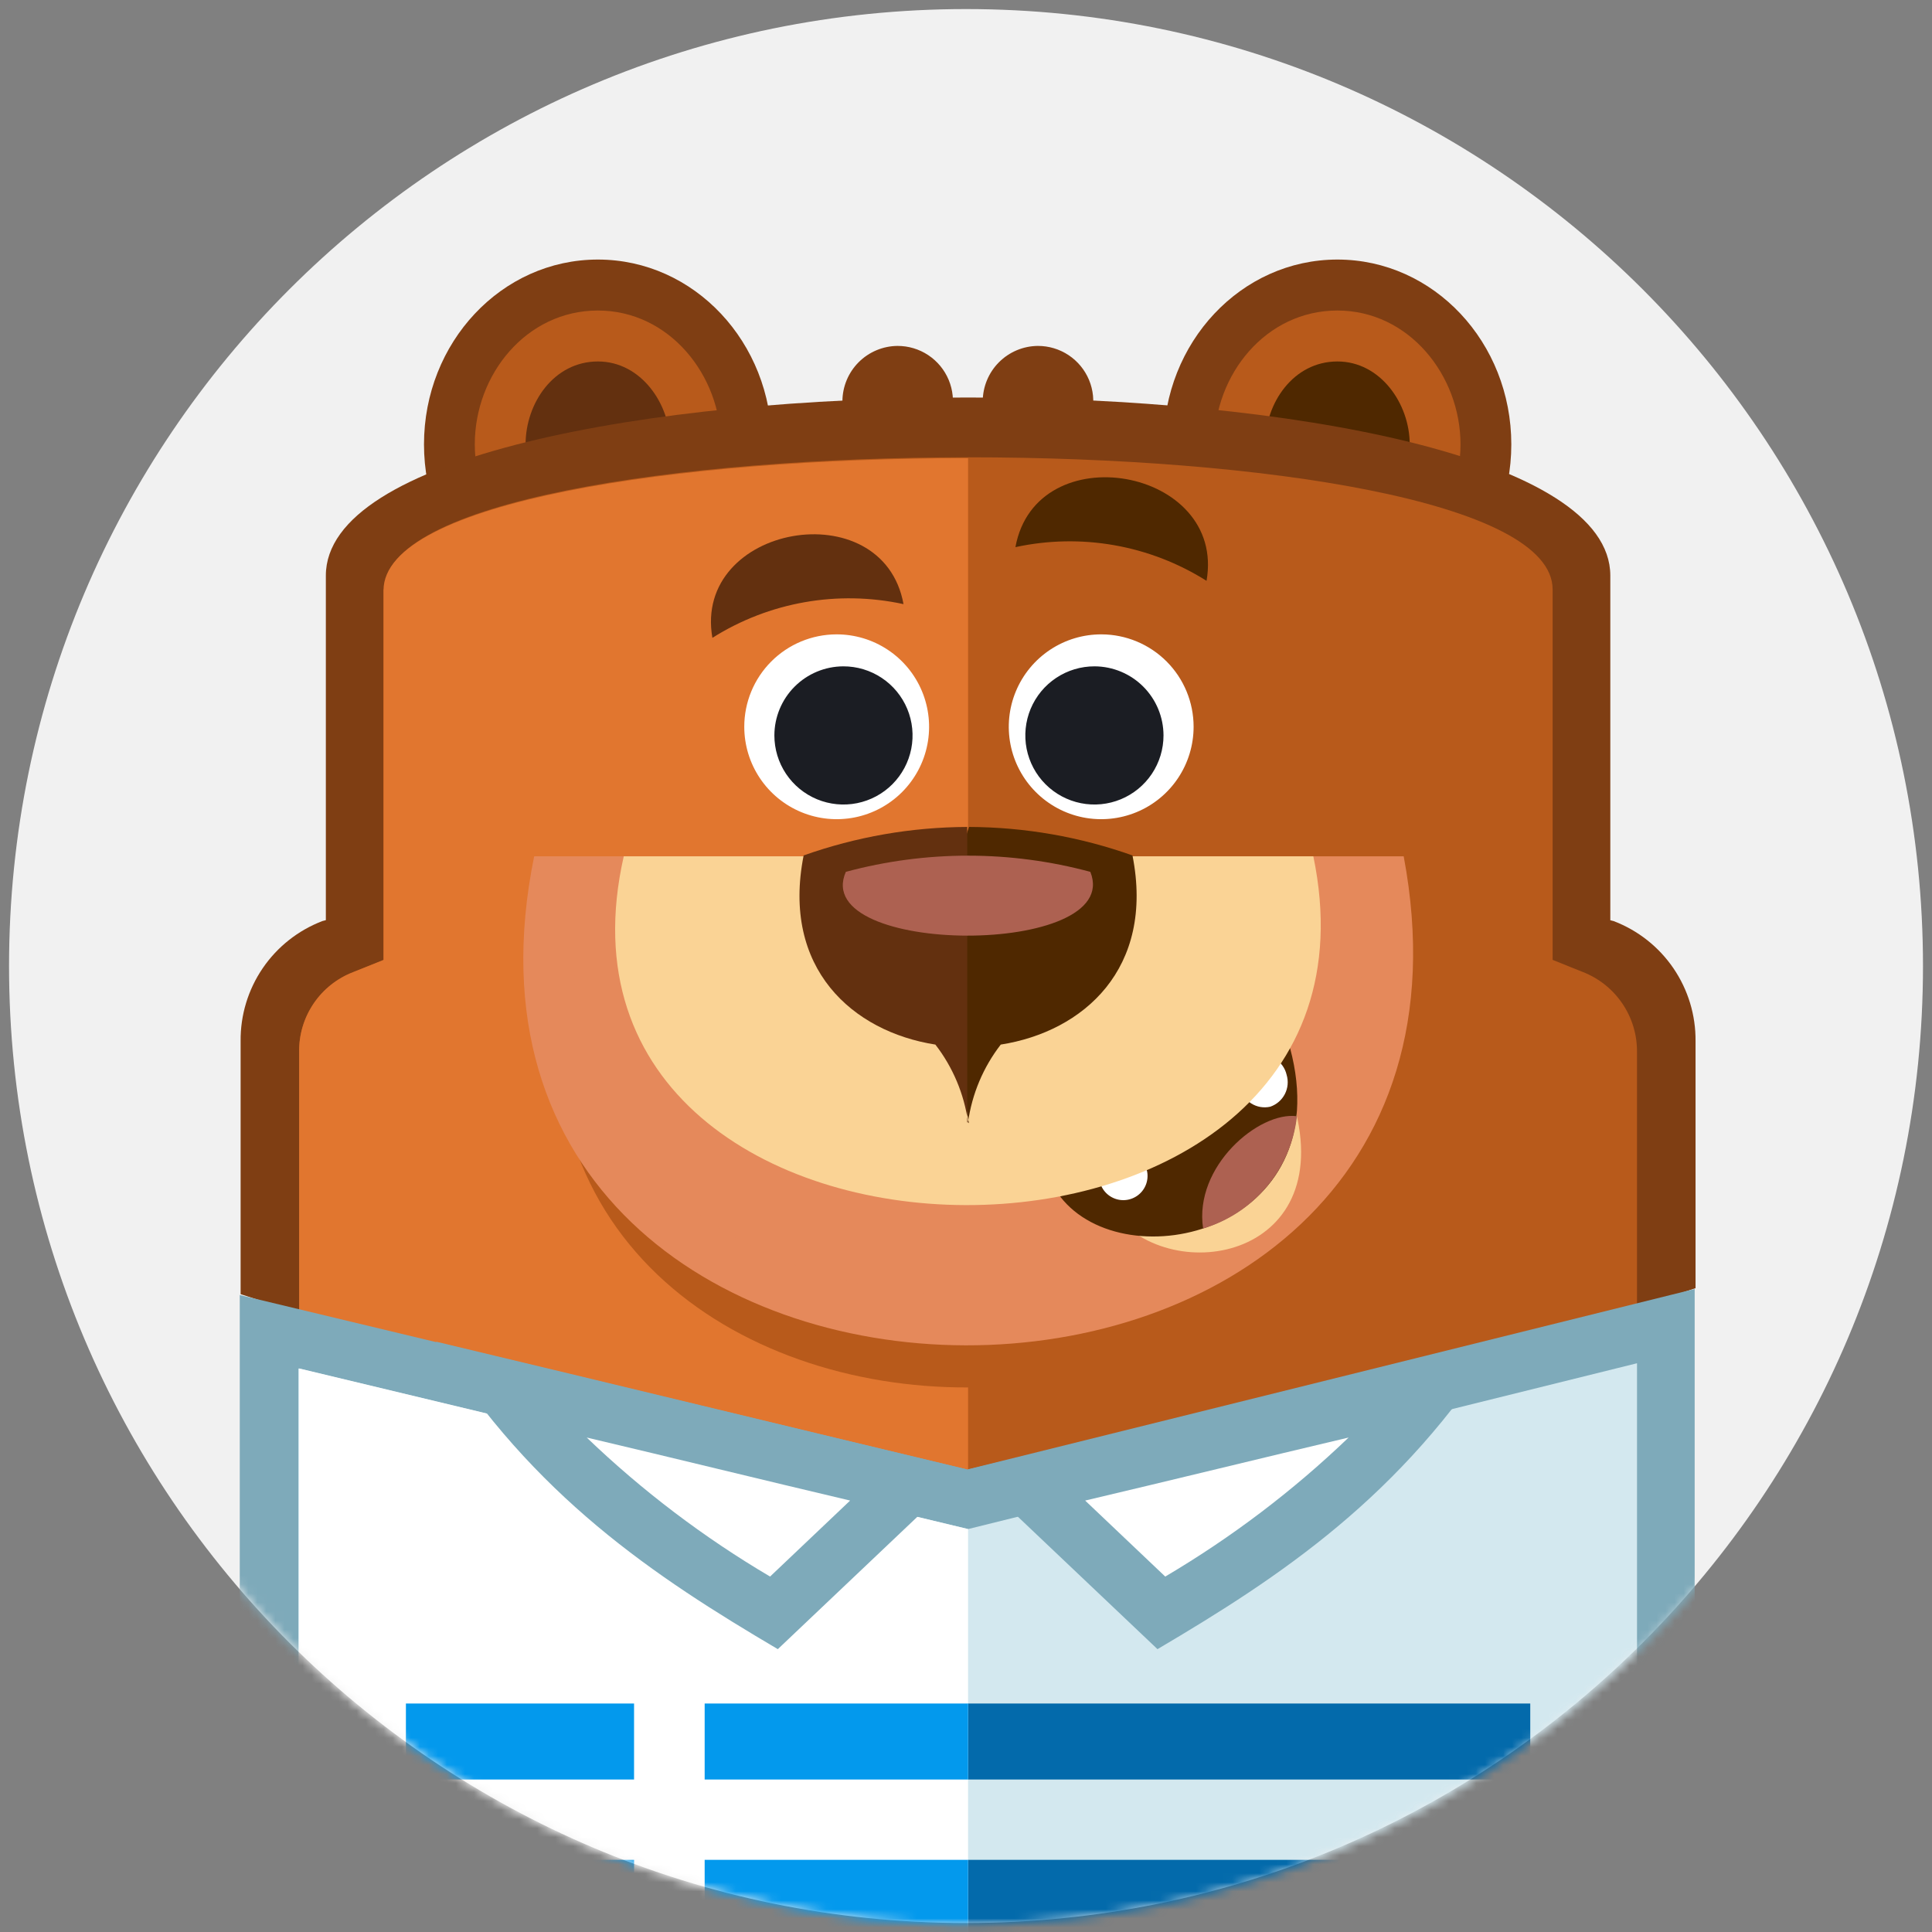 <svg width="214" height="214" viewBox="0 0 214 214" fill="none" xmlns="http://www.w3.org/2000/svg">
<rect x="0" y="0" width="214" height="214" fill="#808080" stroke="none"/>
<path d="M107.002 213.004C165.544 213.004 213.002 165.546 213.002 107.004C213.002 48.462 165.544 1.004 107.002 1.004C48.46 1.004 1.002 48.462 1.002 107.004C1.002 165.546 48.46 213.004 107.002 213.004Z" fill="#F1F1F1"/>
<mask id="mask0" mask-type="alpha" maskUnits="userSpaceOnUse" x="0" y="0" width="214" height="214">
<path d="M107.182 213.161C165.901 213.161 213.502 165.552 213.502 106.824C213.502 48.096 165.901 0.487 107.182 0.487C48.463 0.487 0.862 48.096 0.862 106.824C0.862 165.552 48.463 213.161 107.182 213.161Z" fill="#F1F1F1"/>
</mask>
<g mask="url(#mask0)">
<path d="M66.226 28.75C76.906 28.75 85.488 37.933 85.488 49.221C85.488 60.509 76.906 69.691 66.226 69.691C55.546 69.691 46.964 60.509 46.964 49.221C46.964 37.933 55.546 28.75 66.226 28.75Z" fill="#7F3E13"/>
<path d="M66.226 34.395C58.311 34.395 52.59 41.474 52.59 49.222C52.59 56.874 58.311 64.05 66.226 64.05C74.141 64.05 79.862 56.971 79.862 49.222C79.862 41.567 74.141 34.395 66.226 34.395Z" fill="#B85A1B"/>
<path d="M66.227 40.038C61.364 40.038 58.217 44.63 58.217 49.221C58.217 53.721 61.459 58.405 66.227 58.405C71.09 58.405 74.237 53.813 74.237 49.221C74.237 44.724 70.994 40.038 66.227 40.038Z" fill="#63300F"/>
<path d="M148.139 28.75C158.819 28.75 167.402 37.933 167.402 49.221C167.402 60.509 158.819 69.691 148.139 69.691C137.459 69.691 128.875 60.509 128.875 49.221C128.875 37.933 137.459 28.75 148.139 28.75Z" fill="#7F3E13"/>
<path d="M148.139 34.395C140.224 34.395 134.503 41.474 134.503 49.222C134.503 56.874 140.224 64.05 148.139 64.05C156.054 64.05 161.775 56.971 161.775 49.222C161.775 41.567 156.051 34.395 148.139 34.395Z" fill="#B85A1B"/>
<path d="M148.139 40.038C143.276 40.038 140.129 44.63 140.129 49.221C140.129 53.721 143.372 58.405 148.139 58.405C153.003 58.405 156.149 53.813 156.149 49.221C156.149 44.724 152.908 40.038 148.139 40.038Z" fill="#4F2800"/>
<path d="M99.411 38.316C100.623 38.312 101.809 38.667 102.818 39.337C103.828 40.007 104.616 40.962 105.083 42.08C105.549 43.199 105.674 44.43 105.44 45.619C105.206 46.808 104.625 47.901 103.769 48.759C102.914 49.618 101.823 50.203 100.635 50.441C99.447 50.679 98.215 50.559 97.095 50.096C95.975 49.633 95.017 48.848 94.344 47.841C93.67 46.833 93.311 45.649 93.311 44.437C93.32 42.82 93.965 41.271 95.106 40.126C96.248 38.981 97.794 38.33 99.411 38.316ZM114.954 38.316C116.166 38.312 117.352 38.667 118.361 39.337C119.371 40.007 120.159 40.962 120.626 42.08C121.092 43.199 121.217 44.43 120.983 45.619C120.749 46.808 120.168 47.901 119.312 48.759C118.457 49.618 117.366 50.203 116.178 50.441C114.99 50.679 113.758 50.559 112.638 50.096C111.518 49.633 110.56 48.848 109.887 47.841C109.213 46.833 108.854 45.649 108.854 44.437C108.863 42.821 109.507 41.272 110.648 40.127C111.789 38.982 113.335 38.331 114.951 38.316H114.954Z" fill="#7F3E13"/>
<path d="M178.368 63.857V101.93L178.749 102.03C181.436 103.057 183.745 104.882 185.365 107.259C186.984 109.637 187.837 112.453 187.809 115.33V142.688L107.227 169.369L26.652 143.349V115.322C26.624 112.445 27.476 109.629 29.096 107.251C30.715 104.874 33.024 103.049 35.711 102.022L36.093 101.922V63.76C36.093 37.454 178.368 37.454 178.368 63.76V63.857Z" fill="#7F3E13"/>
<path d="M42.482 65.291V106.329L39.144 107.668C37.348 108.352 35.807 109.575 34.732 111.168C33.657 112.76 33.099 114.646 33.136 116.568V145.457L107.23 169.372L181.324 144.884V116.561C181.348 114.642 180.785 112.762 179.711 111.172C178.637 109.581 177.104 108.356 175.315 107.661L171.978 106.322V65.291C171.978 45.776 42.578 45.776 42.578 65.291H42.482Z" fill="#B85A1B"/>
<path d="M42.482 65.292V106.33L39.144 107.669C37.348 108.353 35.807 109.576 34.732 111.169C33.657 112.761 33.099 114.647 33.136 116.569V145.449L107.23 169.364V153.681C81.578 153.781 55.93 136.939 62.697 103.555H107.23V50.749C74.903 50.749 42.481 55.627 42.481 65.386L42.482 65.292Z" fill="#E1762F"/>
<path d="M59.169 94.85H155.481C169.118 167.361 44.484 166.786 59.169 94.85Z" fill="#E5895B"/>
<path d="M63.938 100.495C62.602 111.687 64.987 122.495 73.283 130.914C82.056 139.714 95.31 143.541 107.517 143.445C119.246 143.345 131.738 139.62 140.417 131.296C149.094 122.878 151.764 111.973 150.617 100.496L63.938 100.495Z" fill="#E5895B"/>
<path d="M123.347 134.358C129.831 142.776 148.712 139.331 143.086 121.539L123.347 134.358Z" fill="#FAD395"/>
<path d="M117.433 132.54C124.68 141.913 148.333 136.366 142.895 116.087L117.433 132.54Z" fill="#4F2800"/>
<path d="M123.727 127.661C124.448 127.51 125.199 127.645 125.822 128.038C126.445 128.431 126.891 129.051 127.065 129.766C127.16 130.279 127.103 130.808 126.901 131.289C126.7 131.771 126.362 132.183 125.93 132.475C125.498 132.767 124.991 132.928 124.469 132.936C123.948 132.945 123.435 132.801 122.994 132.523C122.553 132.245 122.202 131.844 121.985 131.37C121.768 130.895 121.694 130.368 121.771 129.852C121.849 129.337 122.076 128.855 122.423 128.465C122.77 128.076 123.223 127.797 123.727 127.661ZM139.175 116.947C139.896 116.783 140.653 116.912 141.279 117.306C141.905 117.7 142.348 118.326 142.513 119.047C142.728 119.757 142.659 120.522 142.321 121.182C141.983 121.842 141.402 122.345 140.701 122.586C140.344 122.667 139.974 122.677 139.612 122.615C139.251 122.553 138.906 122.421 138.596 122.225C138.286 122.03 138.017 121.775 137.806 121.476C137.594 121.177 137.444 120.838 137.363 120.481C137.15 119.772 137.22 119.008 137.558 118.35C137.896 117.691 138.475 117.189 139.175 116.948V116.947Z" fill="white"/>
<path d="M133.264 136.079C136.026 135.255 138.485 133.637 140.334 131.425C142.182 129.213 143.338 126.506 143.658 123.641C139.461 123.07 132.215 129.192 133.264 136.079Z" fill="#AD6151"/>
<path d="M69.091 94.85H145.473C156.246 146.602 57.453 146.124 69.091 94.85Z" fill="#FAD395"/>
<path d="M107.226 124.313C107.663 121.176 108.912 118.209 110.85 115.704C120.004 114.269 127.919 107.286 125.44 94.754C119.623 92.688 113.499 91.621 107.326 91.597L103.607 103.462L107.326 124.411L107.226 124.313Z" fill="#4F2800"/>
<path d="M107.231 124.313C106.794 121.176 105.545 118.209 103.607 115.704C94.453 114.269 86.537 107.286 89.016 94.754C94.835 92.688 100.961 91.621 107.135 91.597V124.313H107.231Z" fill="#63300F"/>
<path d="M93.689 96.572C102.558 94.18 111.903 94.18 120.772 96.572C124.586 106.042 89.589 105.942 93.689 96.572Z" fill="#AD6151"/>
<path d="M92.64 70.266C94.666 70.259 96.649 70.853 98.337 71.974C100.025 73.094 101.342 74.69 102.122 76.56C102.903 78.43 103.111 80.489 102.72 82.477C102.329 84.465 101.357 86.292 99.927 87.727C98.497 89.162 96.673 90.141 94.686 90.539C92.7 90.936 90.64 90.736 88.767 89.962C86.895 89.189 85.294 87.877 84.168 86.192C83.041 84.508 82.44 82.528 82.44 80.502C82.439 77.793 83.512 75.194 85.424 73.276C87.336 71.357 89.931 70.275 92.64 70.266Z" fill="white"/>
<path d="M93.403 73.808C94.918 73.803 96.4 74.248 97.662 75.086C98.924 75.924 99.908 77.117 100.491 78.515C101.074 79.913 101.229 81.453 100.937 82.939C100.644 84.425 99.917 85.791 98.848 86.864C97.779 87.937 96.415 88.668 94.93 88.965C93.444 89.262 91.904 89.112 90.504 88.534C89.105 87.955 87.908 86.974 87.066 85.715C86.224 84.455 85.775 82.975 85.775 81.46C85.778 79.436 86.582 77.495 88.011 76.061C89.44 74.627 91.379 73.817 93.403 73.808Z" fill="#1B1D23"/>
<path d="M122.011 70.266C119.985 70.259 118.002 70.853 116.314 71.974C114.626 73.094 113.309 74.69 112.529 76.56C111.748 78.43 111.54 80.489 111.931 82.477C112.322 84.465 113.294 86.292 114.724 87.727C116.154 89.162 117.978 90.141 119.965 90.539C121.951 90.936 124.011 90.736 125.884 89.962C127.756 89.189 129.357 87.877 130.483 86.192C131.61 84.508 132.211 82.528 132.211 80.502C132.212 77.793 131.139 75.194 129.227 73.276C127.315 71.357 124.72 70.275 122.011 70.266Z" fill="white"/>
<path d="M121.248 73.808C119.733 73.803 118.251 74.248 116.99 75.086C115.728 75.924 114.743 77.118 114.16 78.516C113.578 79.914 113.423 81.454 113.715 82.94C114.008 84.426 114.735 85.792 115.804 86.864C116.874 87.937 118.238 88.668 119.723 88.965C121.208 89.262 122.748 89.112 124.148 88.533C125.548 87.955 126.744 86.974 127.586 85.715C128.428 84.455 128.877 82.975 128.877 81.46C128.874 79.435 128.07 77.494 126.641 76.061C125.211 74.627 123.273 73.817 121.248 73.808Z" fill="#1B1D23"/>
<path d="M100.079 66.917C92.806 65.342 85.205 66.682 78.909 70.65C76.716 58.118 97.79 54.387 100.079 66.917Z" fill="#63300F"/>
<path d="M112.475 60.604C119.748 59.029 127.348 60.369 133.644 64.336C135.837 51.803 114.763 48.07 112.475 60.604Z" fill="#4F2800"/>
<path d="M187.713 142.776V221.504C187.71 224.035 186.705 226.461 184.918 228.253C183.131 230.046 180.708 231.058 178.177 231.069H36.093C33.562 231.058 31.139 230.045 29.352 228.253C27.566 226.461 26.561 224.035 26.557 221.504V143.445L107.14 162.77L187.713 142.776Z" fill="#7EAABA"/>
<path d="M181.326 151.002L107.232 169.368L33.042 151.576V219.781C33.035 220.41 33.153 221.033 33.39 221.615C33.626 222.198 33.977 222.727 34.42 223.172C34.864 223.618 35.392 223.97 35.973 224.209C36.554 224.448 37.178 224.569 37.806 224.564H176.557C177.186 224.569 177.809 224.449 178.391 224.211C178.973 223.972 179.502 223.62 179.946 223.175C180.39 222.729 180.741 222.2 180.978 221.617C181.215 221.035 181.333 220.411 181.326 219.782V151.002Z" fill="#D3E8EF"/>
<path d="M107.23 169.368L33.136 151.577V219.782C33.129 220.411 33.247 221.035 33.484 221.617C33.721 222.2 34.072 222.729 34.516 223.175C34.96 223.62 35.489 223.972 36.071 224.211C36.653 224.449 37.276 224.569 37.905 224.564H107.231L107.23 169.368Z" fill="white"/>
<path d="M107.231 188.692H169.5V197.11H107.231V188.692ZM107.231 206.007H169.5V214.425H107.231V206.007Z" fill="#036AAB"/>
<path d="M44.961 188.692H107.231V197.11H44.961V188.692ZM107.231 214.425V206.007H44.961V214.425H107.231Z" fill="#0399ED"/>
<path d="M70.232 183.24H78.052V221.407H70.232V183.24Z" fill="white"/>
<path d="M48.299 148.611C67.943 153.299 87.587 158.082 107.136 162.77L86.156 182.67C72.52 174.631 59.075 165.733 48.299 148.611Z" fill="#7EAABA"/>
<path d="M64.987 159.229C71.139 165.13 77.955 170.298 85.298 174.629L94.166 166.211C84.44 163.918 74.714 161.524 64.987 159.229Z" fill="white"/>
<path d="M166.067 148.611C146.423 153.299 126.779 158.082 107.231 162.77L128.211 182.67C141.845 174.631 155.291 165.733 166.067 148.611Z" fill="#7EAABA"/>
<path d="M149.38 159.229C143.227 165.13 136.411 170.297 129.068 174.629L120.199 166.211C129.926 163.918 139.653 161.524 149.38 159.229Z" fill="white"/>
</g>
</svg>
